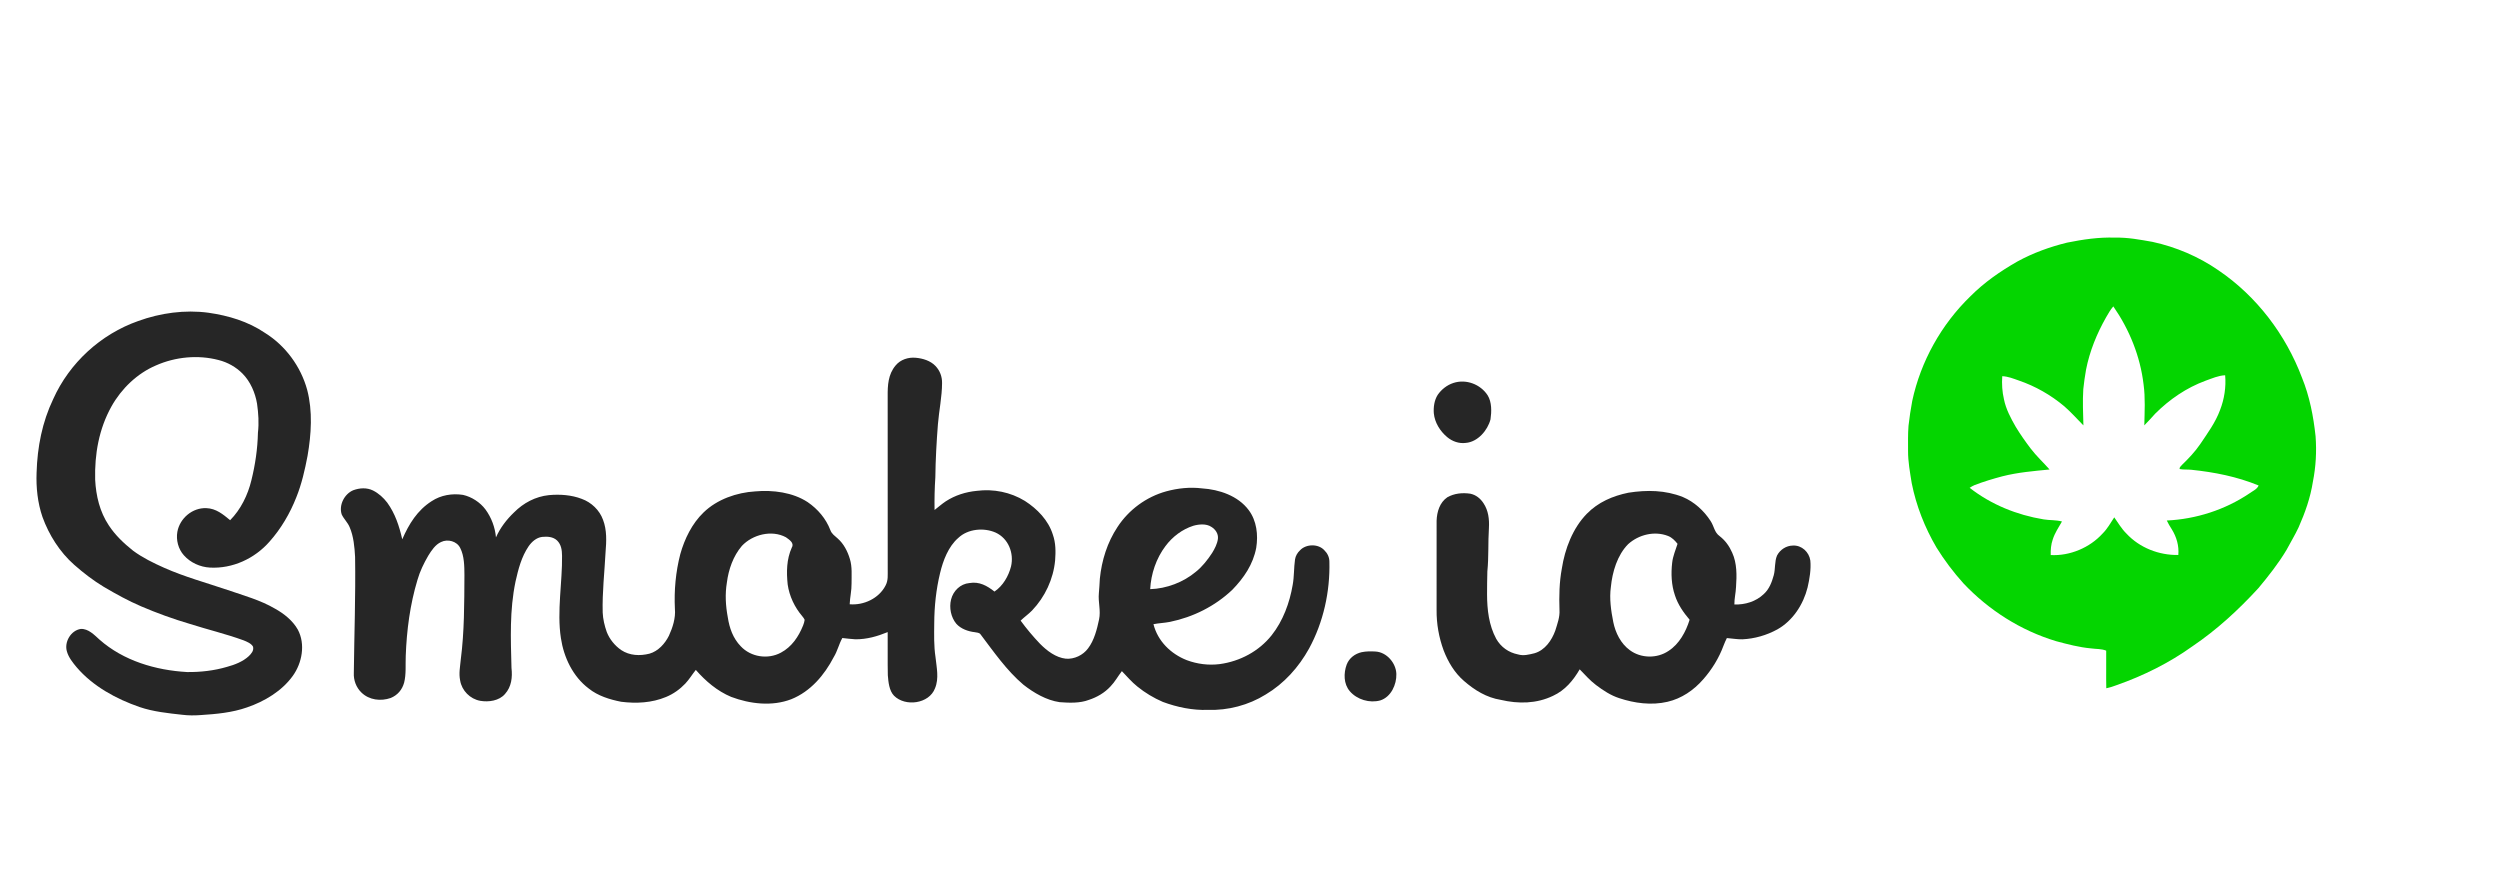<?xml version="1.0" encoding="UTF-8" standalone="no"?>
<!DOCTYPE svg PUBLIC "-//W3C//DTD SVG 1.1//EN" "http://www.w3.org/Graphics/SVG/1.1/DTD/svg11.dtd">
<svg viewBox="0 0 2072 506" xmlns:xlink="http://www.w3.org/1999/xlink" height="35.0pt" width="100.0pt" xmlns="http://www.w3.org/2000/svg" version="1.1"><rect x="0" y="0" width="2072" height="506" fill="#808080" stroke="none"/><defs>
<path d="M 0.00 0.00 L 2072.00 0.00 L 2072.00 506.00 L 0.00 506.00 L 0.00 0.00 Z" id="p0" />
<path d="M 1753.00 87.35 C 1763.58 87.09 1773.66 89.05 1784.03 90.87 C 1803.50 95.11 1822.12 103.02 1838.53 114.35 C 1870.25 135.80 1894.42 167.71 1907.89 203.44 C 1914.21 219.00 1917.35 235.34 1919.15 251.97 C 1920.10 264.63 1919.40 277.17 1916.93 289.63 C 1914.88 302.80 1910.50 315.25 1905.11 327.39 C 1902.13 333.83 1898.39 339.86 1895.07 346.16 C 1888.36 357.41 1880.14 367.81 1871.76 377.86 C 1855.20 395.89 1837.36 412.35 1817.03 426.09 C 1797.91 439.79 1776.48 450.45 1754.30 458.23 C 1751.47 459.34 1748.67 460.19 1745.69 460.83 C 1745.46 450.44 1745.73 440.05 1745.62 429.66 C 1741.49 428.00 1737.54 428.43 1732.96 427.78 C 1723.10 426.87 1713.72 424.38 1704.18 421.83 C 1674.80 412.99 1648.26 396.10 1627.24 373.82 C 1618.94 364.57 1611.48 354.72 1604.94 344.15 C 1595.26 327.61 1588.16 309.65 1584.43 290.83 C 1583.02 281.95 1581.32 272.90 1581.40 264.00 C 1581.42 257.12 1581.22 250.19 1581.77 243.33 C 1582.55 236.42 1583.57 229.49 1584.87 222.65 C 1591.91 189.89 1608.96 159.32 1633.03 136.01 C 1644.60 124.38 1657.81 115.23 1672.01 107.13 C 1684.90 100.06 1698.92 94.99 1713.17 91.50 C 1726.34 88.85 1739.53 86.87 1753.00 87.35 Z" id="p1" />
<path d="M 1751.51 144.33 C 1764.90 163.60 1773.84 185.71 1776.60 209.07 C 1778.12 220.13 1777.44 231.78 1777.21 242.93 C 1780.38 239.82 1783.25 236.45 1786.27 233.20 C 1798.14 221.37 1812.09 211.80 1827.87 205.97 C 1833.41 204.04 1838.24 201.71 1844.21 201.41 C 1845.05 211.17 1843.53 221.14 1839.97 230.25 C 1836.20 240.53 1829.58 249.51 1823.47 258.59 C 1819.19 264.88 1813.96 270.30 1808.54 275.60 C 1807.94 276.39 1805.74 278.07 1806.62 279.17 C 1809.65 279.76 1812.92 279.43 1816.01 279.73 C 1835.22 281.71 1854.01 285.40 1871.94 292.77 C 1870.78 295.88 1866.80 297.49 1864.23 299.39 C 1844.10 312.95 1820.04 320.66 1795.83 321.80 C 1796.99 324.33 1798.45 326.67 1799.94 329.01 C 1803.91 335.40 1806.09 342.80 1805.39 350.36 C 1789.41 350.68 1773.31 344.41 1762.38 332.62 C 1758.30 328.61 1755.56 323.81 1752.29 319.18 C 1749.20 323.85 1746.64 328.63 1742.61 332.61 C 1731.96 344.36 1715.47 351.28 1699.64 350.43 C 1699.51 346.03 1699.87 341.69 1701.31 337.51 C 1703.08 332.03 1706.13 327.55 1708.96 322.61 C 1703.93 321.26 1698.87 321.69 1693.79 320.87 C 1671.53 317.20 1650.30 308.63 1632.45 294.70 C 1633.71 293.90 1634.95 293.10 1636.33 292.53 C 1643.89 289.58 1651.65 287.27 1659.49 285.18 C 1672.44 281.88 1685.44 280.81 1698.68 279.52 C 1693.45 273.58 1687.73 268.37 1682.94 262.04 C 1678.59 256.30 1674.41 250.38 1670.68 244.22 C 1666.59 237.13 1662.48 229.41 1660.88 221.33 C 1659.40 215.04 1659.03 208.63 1659.46 202.19 C 1664.32 202.39 1668.59 204.16 1673.11 205.74 C 1686.90 210.45 1699.75 217.77 1710.90 227.15 C 1716.57 232.11 1721.56 237.71 1726.73 242.98 C 1726.46 233.02 1726.01 222.91 1726.63 212.95 C 1727.20 207.58 1727.95 202.10 1728.91 196.79 C 1731.93 181.44 1737.81 167.00 1745.51 153.42 C 1747.38 150.23 1749.06 147.13 1751.51 144.33 Z" id="p2" />
<path d="M 172.72 149.59 C 189.45 152.01 205.48 156.76 219.60 166.30 C 236.59 176.87 249.32 194.18 254.58 213.46 C 259.24 231.10 257.99 250.38 254.90 268.19 C 252.71 279.77 250.02 291.61 245.59 302.55 C 240.35 315.92 232.91 328.61 223.34 339.35 C 211.01 353.36 192.78 361.83 173.99 360.82 C 165.86 360.37 157.81 356.74 152.39 350.61 C 147.74 345.46 145.80 337.92 147.00 331.15 C 149.03 319.93 159.52 311.05 171.04 311.55 C 179.04 311.81 184.89 316.68 190.73 321.54 C 199.55 312.67 205.41 300.61 208.33 288.54 C 211.54 275.63 213.49 262.33 213.78 249.03 C 214.72 240.98 214.17 233.01 213.05 225.02 C 211.53 215.93 207.54 206.62 200.98 200.02 C 195.59 194.56 188.60 190.67 181.18 188.80 C 164.12 184.32 145.37 186.15 129.27 193.26 C 113.68 199.90 100.59 212.55 92.37 227.27 C 81.97 245.93 78.33 266.81 78.87 288.00 C 79.57 301.41 82.66 314.53 90.17 325.82 C 95.60 334.07 102.56 340.64 110.23 346.76 C 118.07 352.59 127.12 357.00 136.02 360.97 C 153.31 368.63 170.62 373.26 188.62 379.38 C 201.93 383.96 215.87 387.76 228.05 394.93 C 235.40 399.00 242.63 404.79 246.81 412.19 C 253.29 424.21 250.41 439.87 242.63 450.62 C 233.63 463.14 219.13 471.80 204.73 476.69 C 192.40 481.04 179.18 482.24 166.20 483.06 C 161.20 483.43 156.19 483.44 151.20 482.82 C 139.47 481.54 126.93 480.25 115.73 476.40 C 96.36 469.72 77.02 459.21 63.55 443.46 C 60.40 439.69 56.87 435.29 55.51 430.51 C 53.00 422.66 58.72 412.83 66.98 411.66 C 73.24 411.35 78.20 416.67 82.48 420.52 C 102.36 438.07 128.94 445.89 155.00 447.39 C 166.12 447.53 177.47 446.25 188.15 443.09 C 194.46 441.39 201.36 438.73 206.21 434.20 C 208.39 432.06 210.49 429.67 209.73 426.37 C 208.32 423.72 204.55 422.18 201.88 421.11 C 187.41 415.83 171.97 412.16 157.32 407.48 C 143.62 403.45 130.17 398.57 117.04 392.96 C 106.29 388.34 96.21 382.79 86.14 376.86 C 77.36 371.58 69.18 365.26 61.49 358.50 C 49.52 347.92 40.59 333.80 35.19 318.82 C 31.17 307.10 29.83 294.35 30.33 282.01 C 30.95 260.91 34.96 240.26 44.10 221.15 C 57.58 191.14 83.48 167.41 114.49 156.48 C 132.91 149.79 153.24 146.97 172.72 149.59 Z" id="p3" />
<path d="M 759.02 186.92 C 764.77 187.41 771.24 189.38 775.29 193.70 C 779.01 197.53 780.89 202.62 780.78 207.94 C 780.73 219.32 778.28 230.67 777.35 242.01 C 776.20 256.67 775.39 271.30 775.21 286.00 C 774.61 295.01 774.41 304.06 774.56 313.08 C 777.67 310.67 780.61 308.05 783.88 305.88 C 791.58 300.87 800.40 298.11 809.51 297.22 C 823.35 295.44 837.51 298.27 849.43 305.57 C 859.69 312.15 868.90 321.61 872.59 333.47 C 875.05 340.47 875.03 347.55 874.48 354.87 C 873.03 370.36 866.11 385.14 855.38 396.37 C 852.43 399.41 848.93 401.82 845.89 404.77 C 850.79 411.48 856.26 418.00 862.00 424.00 C 867.67 429.73 875.07 435.41 883.32 436.32 C 890.33 436.89 897.61 433.44 901.78 427.78 C 906.87 421.15 909.18 411.93 910.89 403.87 C 912.50 396.30 910.02 389.67 910.74 382.00 C 911.10 378.00 911.34 374.01 911.55 370.00 C 913.10 354.78 917.70 340.01 926.18 327.19 C 935.51 312.88 950.06 302.20 966.52 297.64 C 976.11 295.01 986.30 293.95 996.19 295.17 C 1010.46 296.07 1026.06 301.29 1034.91 313.15 C 1041.57 322.00 1042.88 333.75 1041.16 344.43 C 1038.55 358.22 1030.91 369.39 1021.28 379.28 C 1006.98 392.83 988.87 401.87 969.61 405.82 C 965.11 406.70 960.50 406.83 955.99 407.72 C 959.51 421.75 970.37 432.35 983.61 437.55 C 992.32 440.79 1001.71 441.98 1010.94 440.80 C 1027.65 438.53 1043.37 430.21 1053.92 416.93 C 1063.32 405.11 1068.88 389.98 1071.37 375.20 C 1072.67 368.20 1072.30 361.12 1073.31 354.11 C 1073.74 351.13 1075.31 348.53 1077.47 346.48 C 1082.48 341.14 1092.59 340.95 1097.58 346.41 C 1100.21 348.96 1101.80 352.25 1101.80 355.95 C 1102.42 380.74 1096.83 406.13 1084.93 427.95 C 1076.34 443.46 1064.31 456.88 1049.01 466.01 C 1034.78 474.86 1017.74 479.32 1001.00 478.75 C 988.37 479.19 975.59 476.53 963.79 472.16 C 956.26 468.93 948.98 464.56 942.62 459.38 C 937.99 455.70 933.95 450.94 929.81 446.64 C 926.50 450.89 924.12 455.46 920.34 459.35 C 915.48 464.62 909.27 468.21 902.50 470.45 C 895.06 473.32 886.11 472.96 878.28 472.36 C 867.31 470.81 856.74 464.60 848.14 457.84 C 834.34 446.14 823.58 430.58 812.73 416.23 C 811.63 414.58 809.60 414.75 807.85 414.35 C 802.36 413.73 796.37 411.60 792.60 407.39 C 788.10 401.98 786.55 394.03 788.25 387.26 C 790.03 380.11 795.94 374.28 803.45 373.64 C 811.58 372.20 818.07 375.83 824.22 380.69 C 831.26 375.94 835.84 367.96 837.94 359.88 C 840.54 348.83 835.75 336.64 825.18 331.81 C 815.41 327.50 802.17 328.67 794.23 336.23 C 785.99 343.35 781.62 354.98 779.15 365.31 C 775.84 378.91 774.36 393.02 774.30 407.00 C 774.20 416.44 773.94 425.66 775.35 435.03 C 776.24 443.55 778.40 452.67 774.93 460.88 C 770.06 473.79 750.23 476.35 740.97 467.01 C 736.89 462.82 736.28 455.55 735.83 450.02 C 735.57 438.12 735.83 426.19 735.71 414.28 C 727.10 417.81 718.38 420.32 708.99 420.25 C 705.35 420.09 701.74 419.52 698.12 419.19 C 695.29 424.26 694.10 429.95 691.04 434.94 C 683.27 449.90 671.82 463.47 655.84 469.90 C 639.93 476.04 621.65 473.86 605.99 467.98 C 594.43 463.13 584.88 454.98 576.69 445.62 C 573.66 449.37 571.25 453.51 567.97 456.96 C 563.48 461.70 558.07 465.55 552.03 468.04 C 540.23 472.97 527.35 473.60 514.79 472.02 C 505.44 470.19 495.46 467.12 487.96 461.05 C 474.82 451.19 467.25 435.22 464.87 419.24 C 461.46 397.07 466.16 372.49 465.82 350.99 C 465.76 346.29 465.20 341.76 461.68 338.32 C 458.29 335.17 453.63 334.96 449.25 335.39 C 444.54 336.01 440.78 339.37 438.14 343.13 C 432.19 351.89 429.57 362.10 427.28 372.30 C 422.26 396.47 423.31 419.55 423.92 444.00 C 424.79 451.72 423.95 459.57 418.55 465.56 C 413.72 471.25 404.97 472.44 398.01 471.24 C 389.62 469.73 382.76 462.81 381.37 454.40 C 380.14 448.45 381.34 443.12 381.88 437.10 C 384.90 413.59 384.78 390.66 384.92 367.00 C 384.87 359.74 384.83 351.18 381.43 344.58 C 378.65 338.90 371.07 336.93 365.56 339.62 C 360.80 341.77 357.60 346.65 354.94 350.95 C 351.28 357.25 348.01 363.97 346.00 370.99 C 339.86 391.33 337.03 412.81 336.28 434.01 C 335.97 441.14 336.73 449.28 334.94 456.19 C 333.31 462.06 329.52 466.54 323.86 468.87 C 315.63 471.76 306.02 470.66 299.59 464.41 C 295.18 460.16 292.95 454.14 293.25 448.05 C 293.61 415.99 294.79 384.11 294.30 351.99 C 293.86 343.82 293.06 334.88 289.77 327.28 C 288.16 323.38 284.93 320.50 283.19 316.73 C 280.69 309.04 285.40 299.80 292.76 296.71 C 298.03 294.76 304.00 294.38 309.15 296.92 C 313.79 299.24 317.81 302.89 320.95 307.00 C 327.57 316.18 330.90 326.46 333.39 337.38 C 338.93 324.68 345.86 313.35 357.79 305.75 C 365.42 300.73 374.74 299.17 383.69 300.55 C 390.87 302.14 397.96 306.73 402.35 312.63 C 407.31 319.41 410.30 327.43 411.06 335.79 C 414.49 327.97 419.89 320.94 426.05 315.07 C 433.85 307.21 443.87 301.90 454.96 300.76 C 463.99 299.93 473.66 300.57 482.19 303.88 C 490.14 306.75 496.91 313.21 499.79 321.21 C 503.07 329.74 502.63 339.05 501.89 347.99 C 501.03 364.77 499.08 381.12 499.51 398.03 C 499.73 403.52 501.06 409.00 502.87 414.17 C 505.20 420.17 509.57 425.53 514.86 429.18 C 521.86 433.82 530.37 434.16 538.32 432.15 C 545.54 430.08 551.11 423.87 554.38 417.34 C 557.52 410.53 560.07 402.57 559.36 394.99 C 558.62 379.73 560.00 364.45 563.83 349.65 C 567.37 337.03 573.56 324.30 583.11 315.12 C 594.36 304.22 610.56 298.59 625.99 297.66 C 640.51 296.37 657.00 298.42 669.42 306.58 C 677.78 312.30 684.57 320.24 688.20 329.76 C 689.38 333.00 691.91 334.48 694.30 336.72 C 699.29 341.07 702.52 347.41 704.37 353.67 C 706.40 360.10 705.73 367.27 705.77 374.04 C 705.87 379.86 704.44 385.44 704.22 391.22 C 715.84 392.21 728.38 386.40 733.87 375.83 C 736.33 371.32 735.65 366.94 735.74 362.00 C 735.70 314.33 735.75 266.67 735.71 219.00 C 735.64 209.72 736.04 200.70 742.29 193.28 C 746.34 188.39 752.82 186.33 759.02 186.92 Z" id="p4" />
<path d="M 1204.54 207.81 C 1215.03 204.33 1226.98 208.83 1232.94 218.00 C 1236.48 223.63 1236.27 231.62 1235.33 237.98 C 1232.93 247.13 1224.77 256.68 1214.83 257.48 C 1209.19 258.20 1203.69 256.24 1199.38 252.64 C 1193.54 247.75 1189.09 240.63 1188.35 232.95 C 1187.95 227.82 1188.77 222.00 1191.61 217.60 C 1194.72 213.11 1199.32 209.51 1204.54 207.81 Z" id="p5" />
<path d="M 1394.73 302.32 C 1404.16 306.30 1412.21 313.64 1417.73 322.19 C 1420.74 326.83 1420.82 331.58 1425.24 334.74 C 1429.94 338.40 1433.26 343.02 1435.63 348.45 C 1439.71 357.33 1439.46 367.38 1438.82 376.92 C 1438.62 381.79 1437.39 386.49 1437.45 391.39 C 1446.28 391.71 1455.32 388.96 1461.79 382.79 C 1466.34 378.68 1468.52 372.91 1470.09 367.14 C 1471.52 361.86 1470.67 355.76 1472.81 350.81 C 1475.36 345.93 1480.43 342.61 1486.00 342.56 C 1493.23 342.15 1499.39 347.95 1500.40 354.93 C 1501.10 362.26 1499.78 370.12 1498.13 377.26 C 1494.64 391.32 1485.90 404.85 1473.08 412.04 C 1464.16 416.92 1454.20 419.80 1444.04 420.26 C 1439.78 420.37 1435.48 419.52 1431.22 419.23 C 1430.19 421.28 1429.26 423.38 1428.45 425.53 C 1424.67 435.79 1418.78 445.35 1411.54 453.53 C 1403.74 462.47 1393.68 469.35 1382.02 472.05 C 1368.81 475.13 1354.74 473.27 1342.00 469.03 C 1335.04 466.79 1328.62 462.58 1322.82 458.18 C 1317.70 454.34 1313.70 449.67 1309.25 445.14 C 1303.83 454.44 1297.12 462.50 1287.15 467.10 C 1273.45 473.69 1258.40 473.87 1243.80 470.44 C 1232.07 468.55 1222.11 462.41 1213.29 454.72 C 1205.48 447.96 1200.19 439.01 1196.49 429.46 C 1192.57 418.81 1190.53 407.36 1190.65 396.00 C 1190.66 371.32 1190.65 346.63 1190.66 321.95 C 1190.92 314.61 1193.18 306.89 1199.54 302.54 C 1205.37 299.26 1212.02 298.62 1218.57 299.57 C 1223.24 300.52 1226.98 303.54 1229.53 307.48 C 1233.61 313.58 1234.42 320.82 1234.02 328.00 C 1233.23 339.95 1233.93 352.08 1232.72 363.96 C 1232.46 370.30 1232.57 376.65 1232.47 383.00 C 1232.53 395.73 1233.94 408.51 1240.07 419.87 C 1243.96 426.70 1250.33 431.22 1258.03 432.76 C 1262.76 434.16 1267.20 432.92 1271.87 431.79 C 1280.49 429.27 1286.11 421.11 1289.02 413.04 C 1290.73 407.48 1292.88 401.81 1292.50 396.03 C 1292.12 384.50 1292.33 373.04 1294.44 361.68 C 1296.97 345.34 1303.45 328.16 1315.19 316.19 C 1324.57 306.58 1336.68 301.39 1349.67 298.75 C 1364.98 296.36 1380.17 296.56 1394.73 302.32 Z" id="p6" />
<path d="M 1003.91 327.03 C 1007.37 329.10 1009.90 332.79 1009.41 336.97 C 1008.88 341.09 1006.80 345.13 1004.64 348.64 C 1000.91 354.32 996.55 359.95 991.21 364.22 C 980.80 372.99 966.85 378.27 953.28 378.69 C 953.95 365.97 958.26 353.16 965.96 342.97 C 971.71 335.26 979.82 329.09 989.01 326.16 C 993.64 324.85 999.69 324.26 1003.91 327.03 Z" id="p7" />
<path d="M 651.36 335.68 C 654.02 337.61 658.54 340.36 656.26 344.17 C 651.88 353.99 651.74 364.29 652.83 374.82 C 654.20 384.46 658.60 393.71 664.90 401.10 C 665.63 402.02 666.47 403.01 666.90 404.11 C 666.71 405.69 666.19 407.25 665.63 408.74 C 661.87 418.04 656.27 426.49 647.21 431.32 C 636.46 437.13 622.34 435.01 613.95 426.05 C 607.50 419.40 604.55 410.95 603.18 401.94 C 601.41 392.44 600.84 382.85 602.43 373.28 C 603.82 362.39 607.65 351.28 614.86 342.85 C 623.74 333.37 639.63 329.36 651.36 335.68 Z" id="p8" />
<path d="M 1382.47 334.60 C 1385.83 335.92 1388.14 338.38 1390.34 341.13 C 1388.71 346.40 1386.50 351.22 1385.90 356.77 C 1384.85 365.70 1385.23 375.30 1388.20 383.85 C 1390.69 391.54 1395.20 397.94 1400.35 404.06 C 1397.29 413.93 1391.79 424.13 1382.90 429.86 C 1373.40 436.32 1360.00 436.12 1350.77 429.24 C 1343.31 423.82 1338.89 414.87 1337.09 406.00 C 1335.23 396.62 1333.75 386.49 1335.08 376.96 C 1336.29 364.49 1340.37 350.51 1349.40 341.40 C 1358.15 333.48 1371.29 330.22 1382.47 334.60 Z" id="p9" />
<path d="M 1128.55 430.93 C 1132.29 430.14 1136.25 430.16 1140.05 430.39 C 1149.30 430.91 1157.03 439.92 1157.30 448.96 C 1157.57 457.76 1152.89 468.05 1143.99 470.90 C 1135.14 473.34 1124.71 470.26 1118.71 463.26 C 1113.53 457.22 1113.52 448.32 1116.14 441.17 C 1118.21 435.79 1123.01 432.18 1128.55 430.93 Z" id="p10" /></defs><g stroke-width="10pt">
<use stroke="#ffffff" xlink:href="#p0" />
<use stroke="#04d500" xlink:href="#p1" />
<use stroke="#ffffff" xlink:href="#p2" />
<use stroke="#262626" xlink:href="#p3" />
<use stroke="#262626" xlink:href="#p4" />
<use stroke="#262626" xlink:href="#p5" />
<use stroke="#262626" xlink:href="#p6" />
<use stroke="#ffffff" xlink:href="#p7" />
<use stroke="#ffffff" xlink:href="#p8" />
<use stroke="#ffffff" xlink:href="#p9" />
<use stroke="#262626" xlink:href="#p10" /></g>
<g>
<use xlink:href="#p0" fill="#ffffff" />
<use xlink:href="#p1" fill="#04d500" />
<use xlink:href="#p2" fill="#ffffff" />
<use xlink:href="#p3" fill="#262626" />
<use xlink:href="#p4" fill="#262626" />
<use xlink:href="#p5" fill="#262626" />
<use xlink:href="#p6" fill="#262626" />
<use xlink:href="#p7" fill="#ffffff" />
<use xlink:href="#p8" fill="#ffffff" />
<use xlink:href="#p9" fill="#ffffff" />
<use xlink:href="#p10" fill="#262626" /></g></svg>
